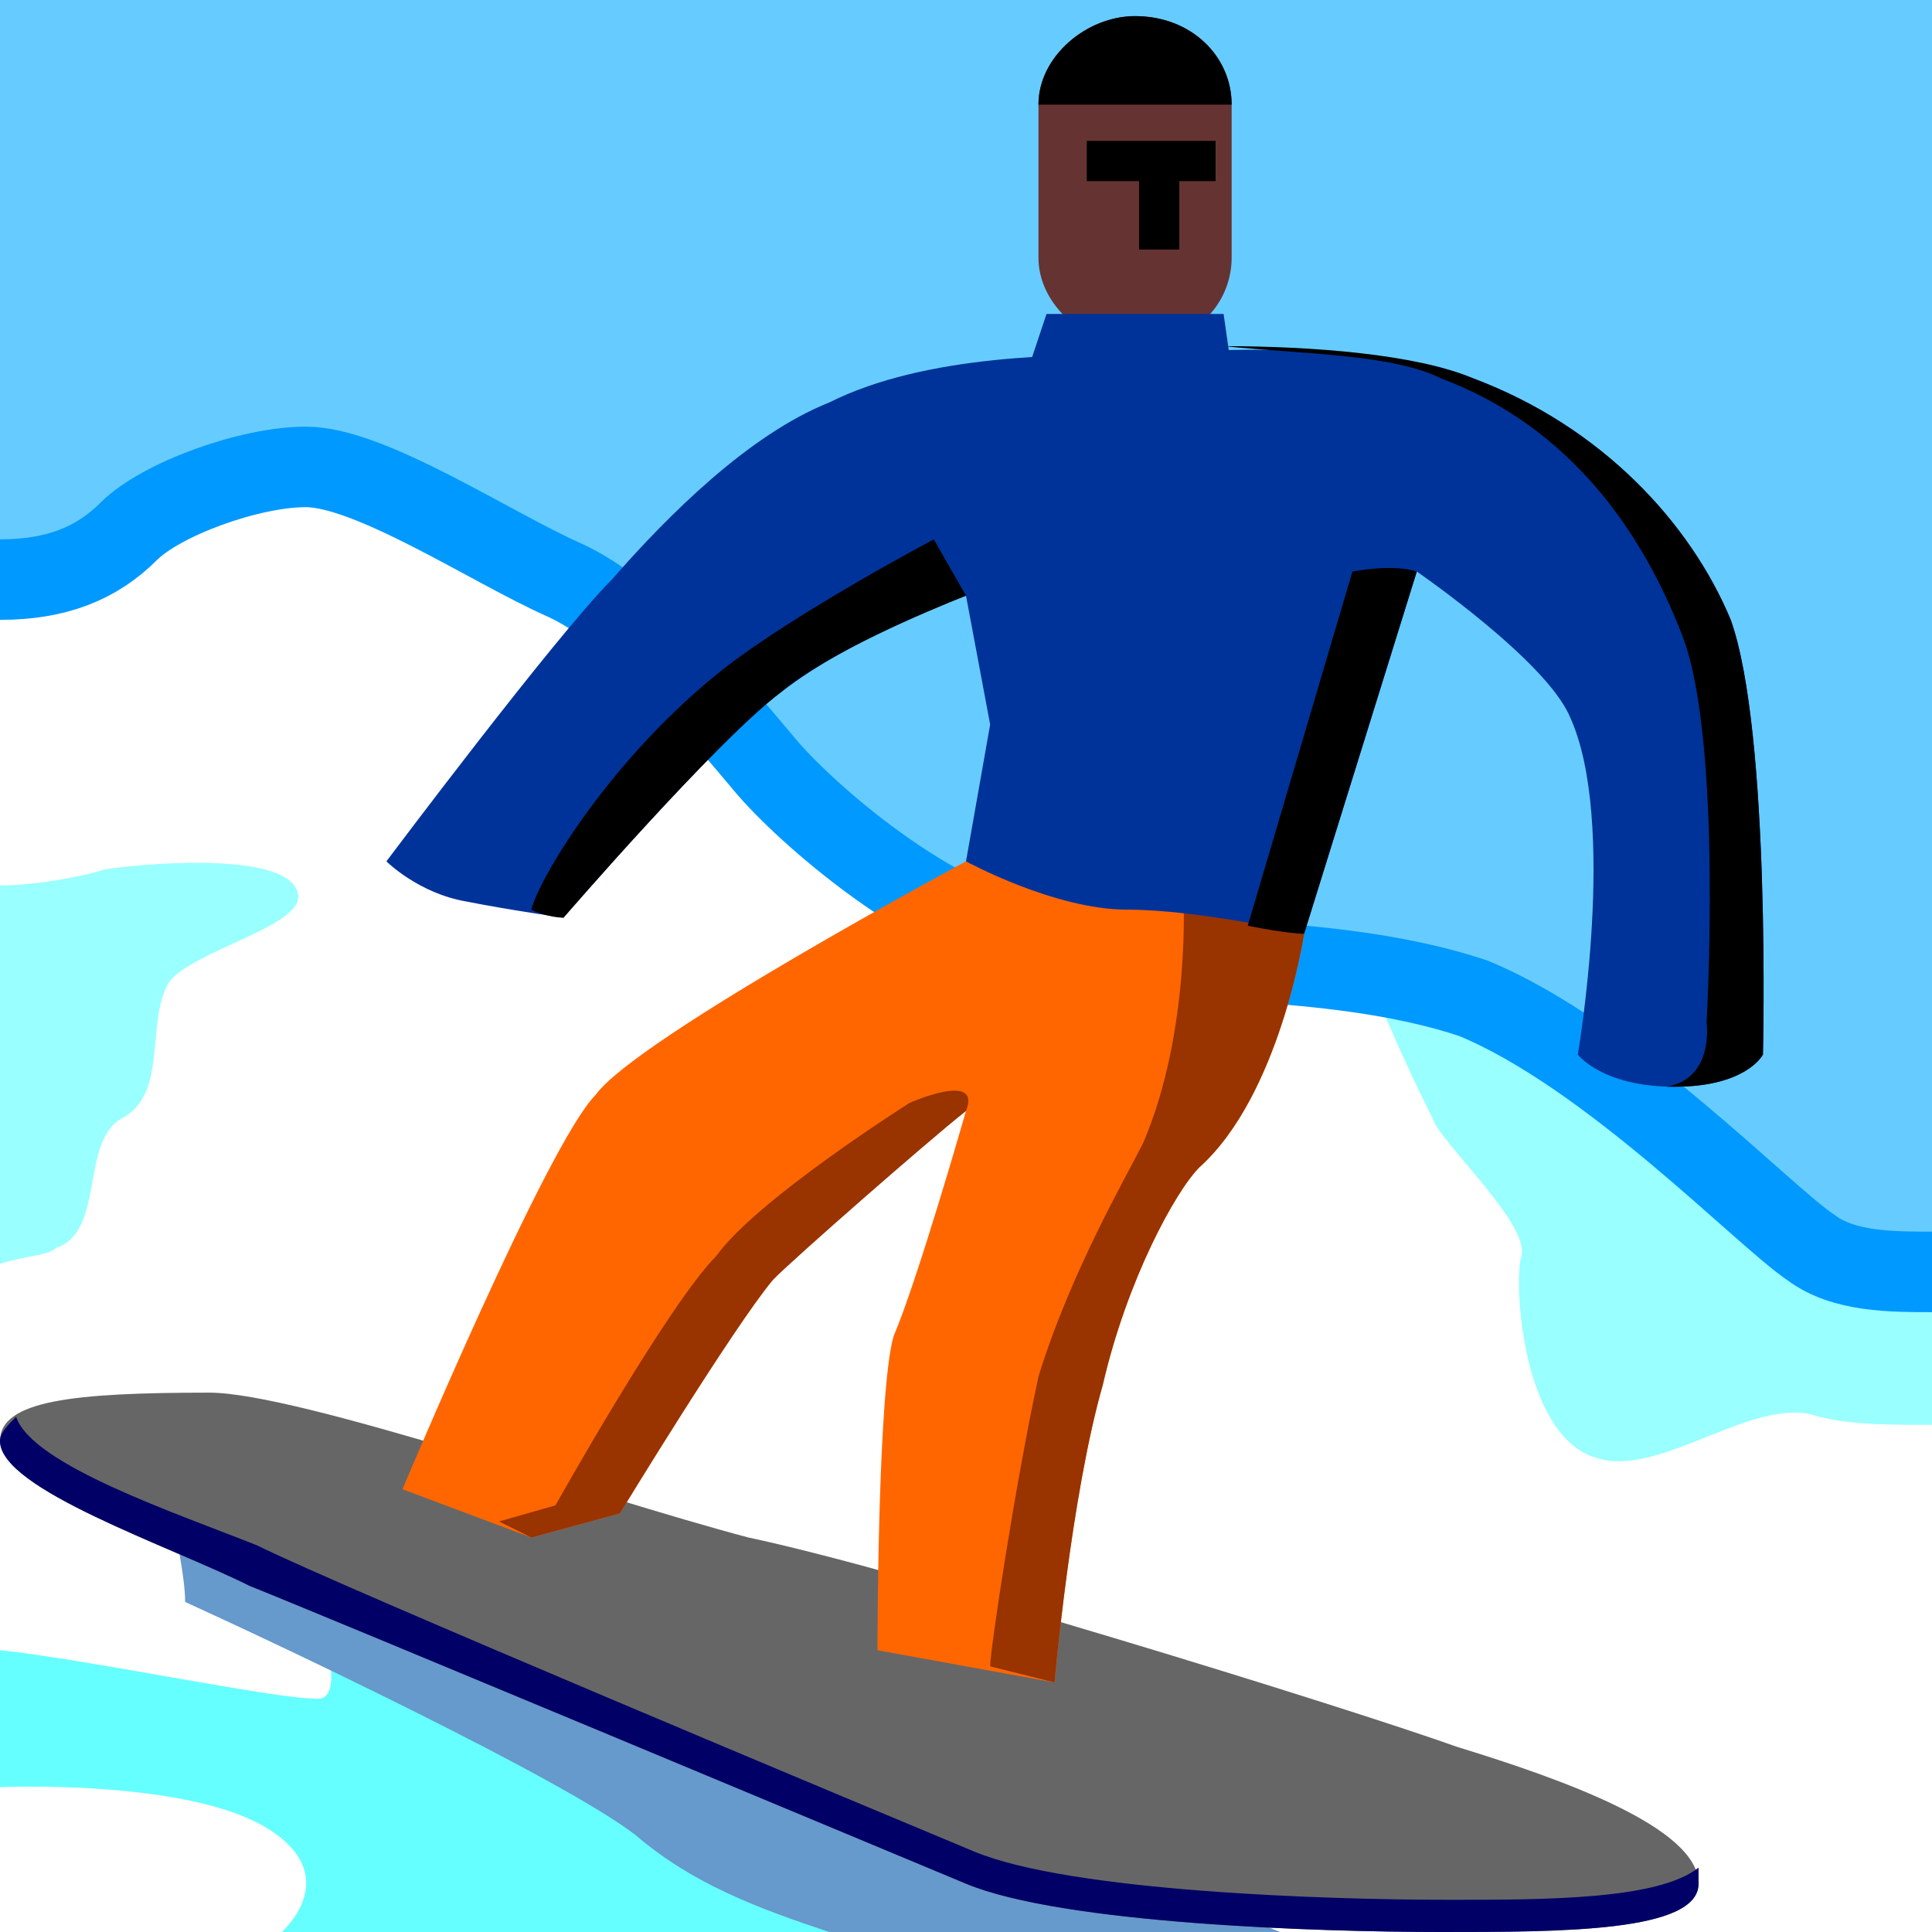 <svg xmlns="http://www.w3.org/2000/svg" height="24" width="24">
    <rect width="100%" height="100%" fill="#808080" stroke="none"/>
    <g transform="matrix(1,0,0,-1,-264,408)" id="KDDI_D_">        <path d="M288 384h-24v24h24z" fill="#6cf"/>
        <path d="M264 384v16.8c.7 0 1.2.2 1.6.6.4.4 1.5.8 2.2.8.8 0 2.3-1 3.2-1.4.9-.4 2-1.7 2.5-2.3.5-.6 2.1-2 3.4-2.2 1.3-.3 3.6-.1 5.4-.7 1.7-.7 3.6-2.7 4.2-3.1.4-.3 1-.3 1.5-.3V384z" fill="#fff"/>
        <path d="M282.3 395.6c-.4.1-.9.2-1.3.3.3-.8.7-1.6.8-1.8.1-.3 1.2-1.3 1.1-1.7-.1-.3 0-2.2.9-2.5.8-.3 2 .8 2.8.5.4-.1.9-.1 1.4-.1v1.9c-.5 0-1.1 0-1.5.3-.6.4-2.5 2.4-4.2 3.1zM265.3 397.2c-.3-.1-.9-.2-1.3-.2v-4.7c.3.1.6.1.7.2.6.2.3 1.3.8 1.6.6.3.3 1.2.6 1.7.3.4 1.7.7 1.6 1.1-.1.5-1.7.4-2.4.3z" fill="#9ff"/>
        <path d="M268.1 388.5c-.5.2.4-1.7-.2-1.6-.5 0-2.9.5-3.9.6v-1.7s2.3.1 3.3-.5.2-1.3.2-1.3h12.4c-3 1.2-11.4 4.3-11.8 4.5z" fill="#6ff"/>
        <path d="M266.3 389.4c-.3.1 0-.8 0-1.3 1.1-.5 4.7-2.2 5.6-2.9.7-.6 1.5-.9 2.4-1.2h5.6c-3 1.2-13.2 5.2-13.6 5.4z" fill="#69c"/>
        <path d="M264 400.8c.7 0 1.2.2 1.6.6.4.4 1.5.8 2.2.8.8 0 2.3-1 3.2-1.4.9-.4 2-1.7 2.5-2.3.5-.6 2.1-2 3.4-2.2 1.3-.3 3.6-.1 5.4-.7 1.7-.7 3.6-2.7 4.2-3.1.4-.3 1-.3 1.5-.3" fill="none" stroke="#09f"/>
        <path d="M266.6 390.7c1.1 0 4.8-1.3 6.7-1.8 1.9-.4 7.4-2.1 8.8-2.6 1.3-.4 3-1 3-1.7 0-.6-1.7-.6-3.2-.6-1.5 0-4.7.1-5.9.6-1.2.5-7.9 3.3-8.9 3.7-1 .5-3.1 1.2-3.1 1.8 0 .5.9.6 2.6.6z" fill="#666"/>
        <path d="M276.1 385c-1.2.5-7.9 3.3-8.9 3.8-1 .4-2.8 1-3 1.6-.1-.1-.2-.2-.2-.3 0-.6 2.1-1.3 3.1-1.8 1-.4 7.7-3.2 8.9-3.7 1.2-.5 4.4-.6 5.9-.6s3.2 0 3.2.6v.2c-.5-.4-1.9-.4-3.1-.4-1.5 0-4.7.1-5.9.6z" fill="#006"/>
        <path d="M276 397.3s-4.1-2.2-4.6-2.9c-.6-.6-2.4-4.9-2.4-4.9l1.6-.6 1.1.3s1.4 2.3 1.9 2.9c.6.7 2.4 2.1 2.4 2.1s-.6-2.1-.9-2.8c-.2-.7-.2-3.9-.2-3.9l1.1-.2 1.1-.2s.2 2.3.6 3.7c.3 1.3.9 2.4 1.2 2.7 1 .9 1.3 2.9 1.3 2.9s-1.3.9-2 1c-.8 0-2.2-.1-2.2-.1z" fill="#f60"/>
        <path d="M278.7 396.9s.1-1.7-.5-3.1c-.2-.4-.9-1.6-1.3-2.9-.3-1.4-.6-3.4-.6-3.6l.8-.2s.2 2.3.6 3.7c.3 1.3.9 2.4 1.2 2.7 1 .9 1.3 2.9 1.3 2.9zM272.9 392.4c-.6-.6-2-3.1-2-3.1l-.7-.2.4-.2 1.1.3s1.4 2.3 1.9 2.9c.3.3 1.9 1.7 2.4 2.1.2.5-.7.1-.7.1s-1.9-1.2-2.4-1.9z" fill="#930"/>
        <path d="M278.3 403.6c-1.1 0-2.8 0-4-.6-1-.4-2-1.4-2.7-2.2-.7-.7-2.8-3.5-2.8-3.5s.4-.4 1-.5c.5-.1 1.2-.2 1.2-.2s1.9 2.2 2.7 2.8c.9.7 2.3 1.2 2.3 1.2l.3-1.6-.3-1.7s1.1-.6 2-.6c.9 0 2.2-.3 2.2-.3l1.4 4.5s1.6-1.1 1.9-1.8c.6-1.3.1-4.2.1-4.2s.3-.4 1.2-.4c.9 0 1.1.4 1.1.4s.1 4-.4 5.4c-.5 1.2-1.6 2.4-3.2 3-1 .4-2.9.4-4 .3z" fill="#039"/>
        <path d="M273 399.7c-1.4-1.1-2.3-2.6-2.4-3 .2-.1.4-.1.4-.1s1.9 2.2 2.7 2.8c.6.5 1.8 1 2.3 1.2l-.4.7s-1.7-.9-2.6-1.6zM279.5 396.5c.5-.1.7-.1.7-.1l1.4 4.5c-.3.1-.8 0-.8 0z"/>
        <path d="M285.5 400.3c-.5 1.2-1.6 2.4-3.2 3-.7.3-2 .4-3.1.4 1-.1 2.1-.1 2.7-.4 1.6-.6 2.5-1.9 3-3.2.5-1.3.3-4.8.3-4.8s.1-.7-.5-.8h.1c.9 0 1.1.4 1.1.4s.1 4-.4 5.4z"/>
        <path d="M279.3 404.8c0-.6-.5-1.1-1.2-1.1-.6 0-1.2.5-1.2 1.1v1.9c0 .6.6 1.1 1.2 1.1.7 0 1.2-.5 1.2-1.1z" fill="#633"/>
        <path d="M277.5 406h1.6" fill="none" stroke="#000" stroke-width=".5"/>
        <path d="M278.1 407.8c-.6 0-1.2-.5-1.2-1.1h2.4c0 .6-.5 1.1-1.2 1.1z"/>
        <path d="M276.8 403.5l.2.6h2.2l.1-.7z" fill="#039"/>
        <path d="M278.4 406v-1.1" fill="none" stroke="#000" stroke-width=".5"/>
    </g>
</svg>
